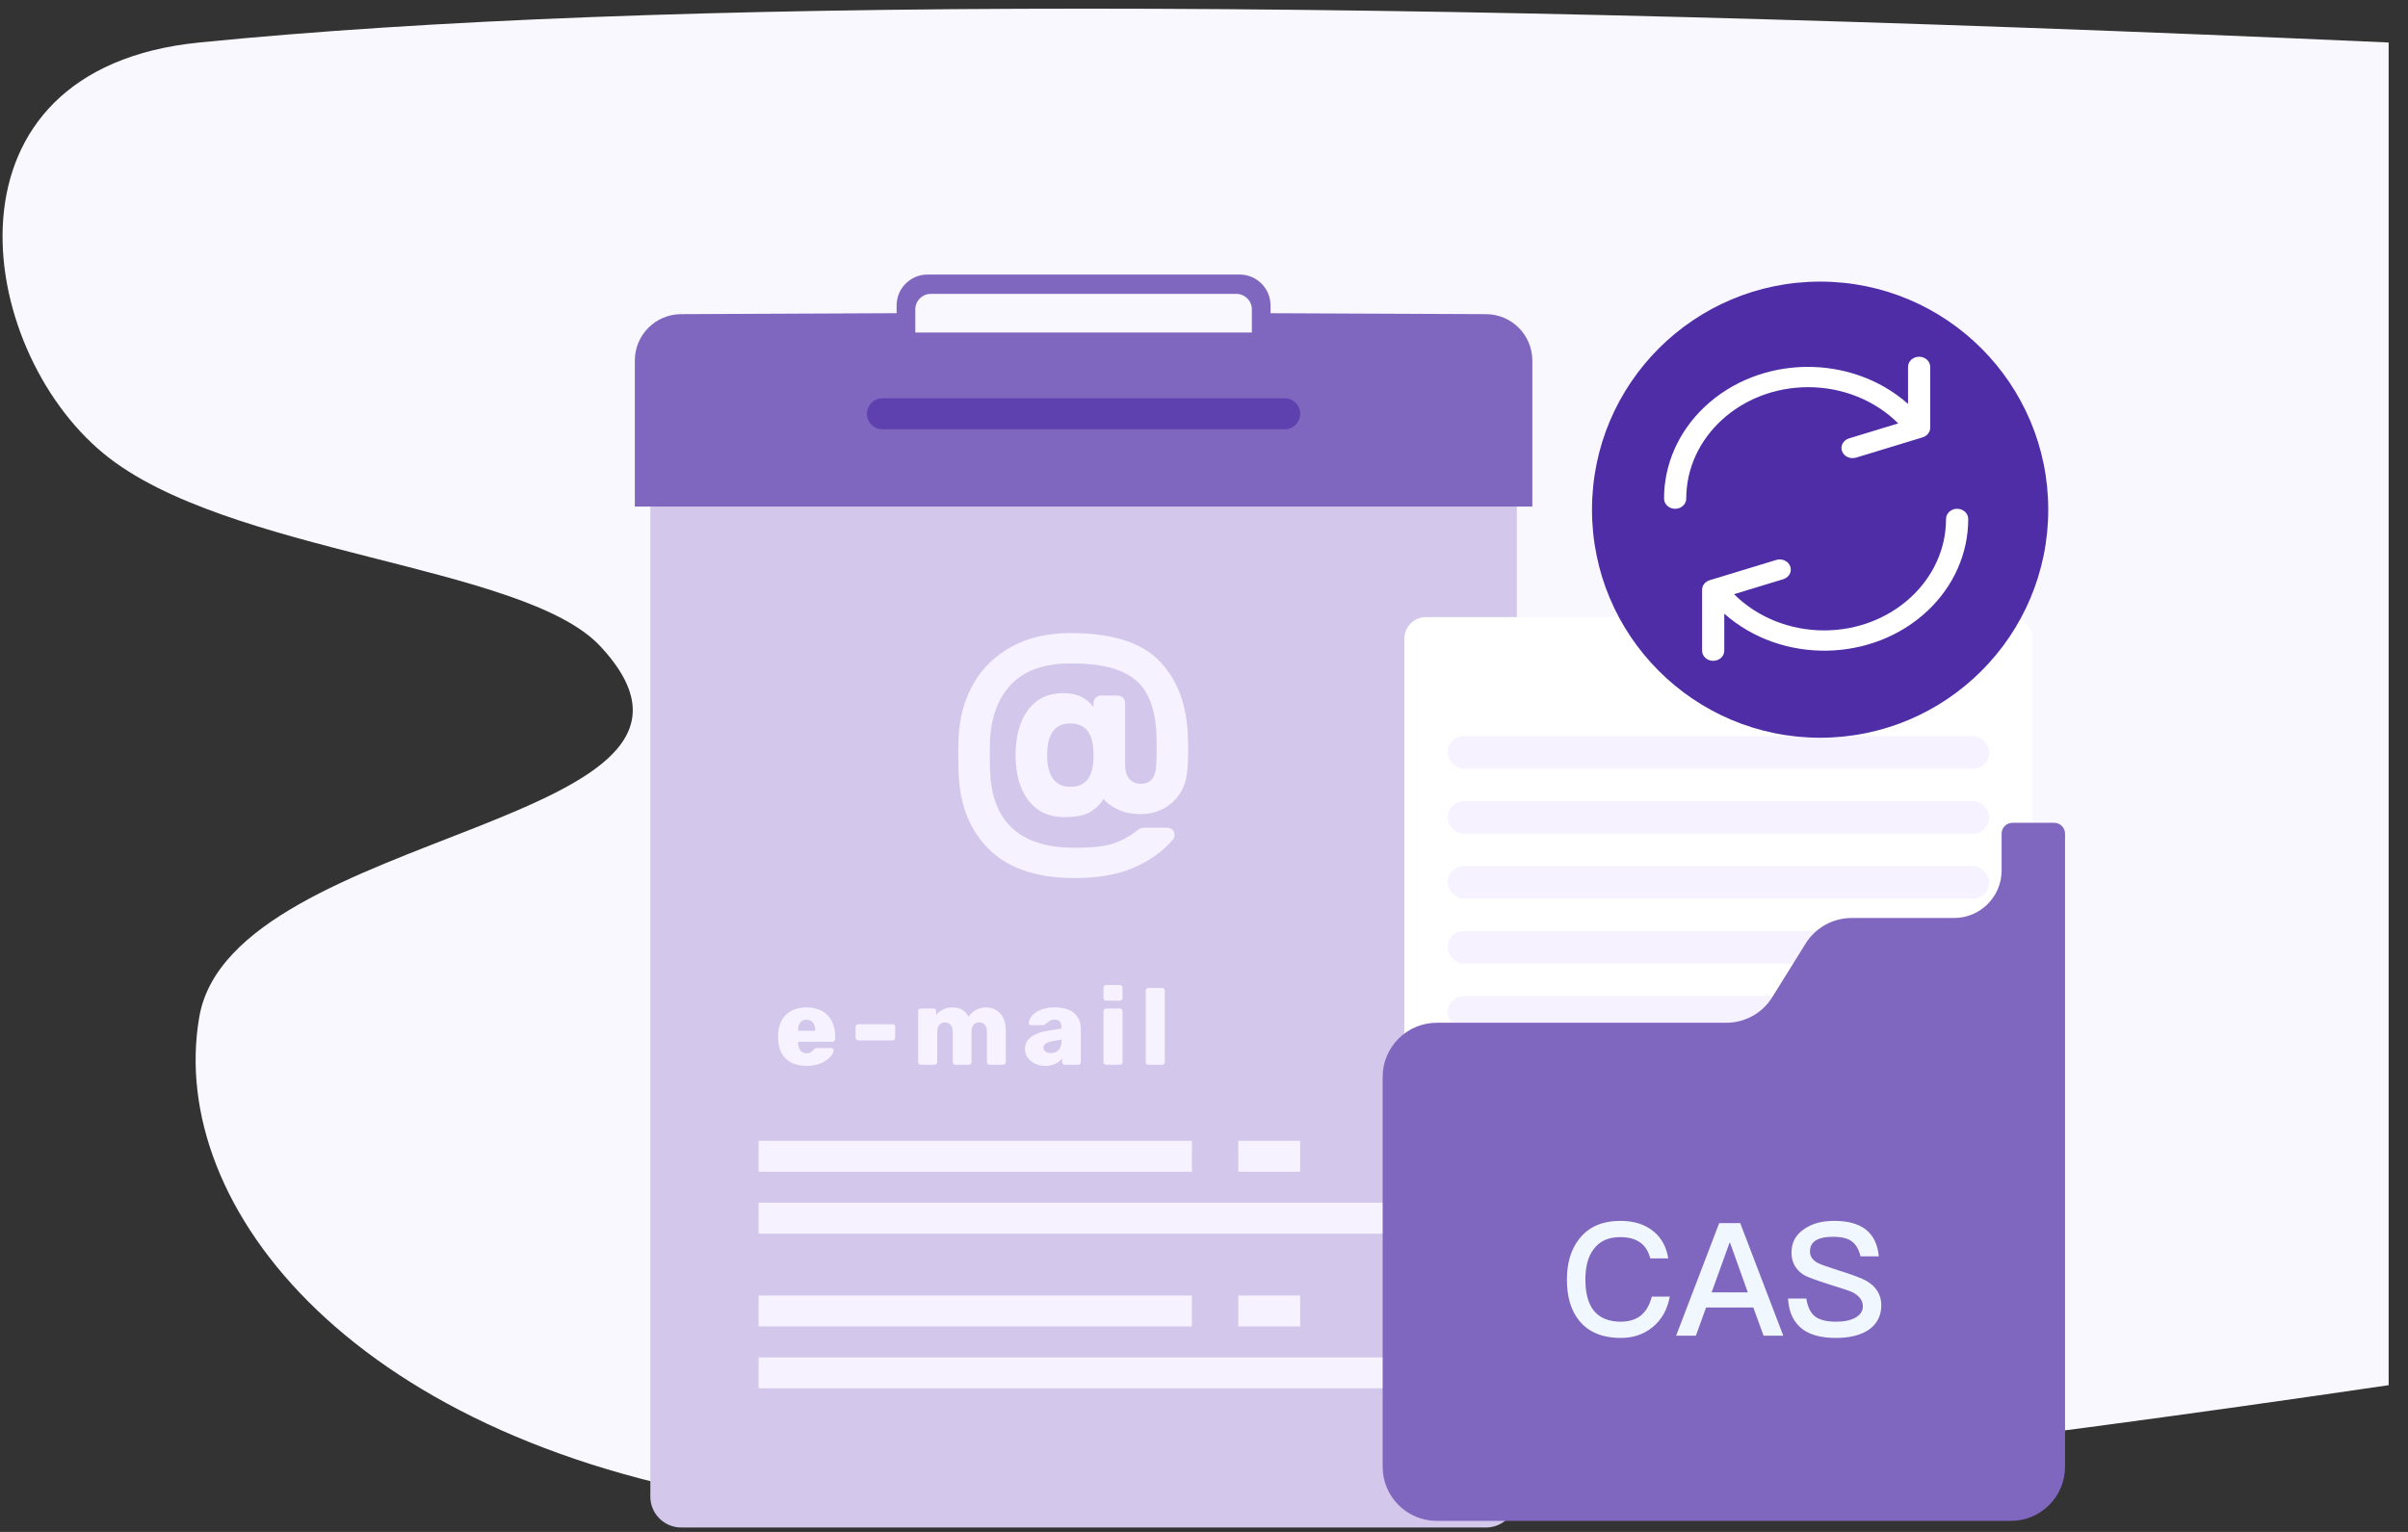<svg xmlns="http://www.w3.org/2000/svg" width="110" height="70" viewBox="0 0 110 70">
    <rect x="0" y="0" width="110" height="70" fill="#333333" stroke="none"/>
    <g fill="none" fill-rule="evenodd">
        <path fill="#FAF8FF" d="M9.103 1.942C29.76-.12 63.098-.12 109.116 1.942v61.353c-36.804 5.41-61.478 7.221-74.023 5.436C16.275 66.053 7.6 55.176 9.103 46.471c1.502-8.707 25.99-8.707 18.318-16.943-3.494-3.75-17.093-4.194-22.685-8.801-5.914-4.872-7.772-17.574 4.367-18.785z"/>
        <g>
            <g fill-rule="nonzero">
                <path fill="#D3C8EB" d="M40.29 10.603H.708V55.84c0 .781.633 1.414 1.414 1.414h36.756c.78 0 1.414-.633 1.414-1.414V10.603z" transform="translate(29 12) translate(0 .545)"/>
                <path fill="#F6F2FF" d="M20.094 27.578c1.081 0 1.986-.161 2.716-.484.73-.324 1.316-.744 1.76-1.261.055-.074.083-.143.083-.208.009-.102-.021-.185-.09-.25-.07-.064-.155-.096-.257-.096h-1.025c-.083 0-.16.018-.229.055-.069.037-.136.083-.2.139-.315.24-.66.42-1.04.54-.378.12-.95.18-1.718.18-2.336 0-3.616-1.03-3.837-3.09-.028-.267-.042-.641-.042-1.122v-.184c.004-.414.018-.722.042-.924.12-.97.478-1.73 1.074-2.28.595-.549 1.457-.823 2.583-.823.933 0 1.677.11 2.23.332.555.222.961.559 1.22 1.011.259.453.411 1.04.457 1.76.01.157.014.388.014.693 0 .388-.004.66-.014.817 0 .25-.055.46-.166.63-.11.171-.29.257-.54.257-.222 0-.397-.076-.527-.229-.13-.152-.194-.372-.194-.658v-2.798c0-.102-.032-.185-.097-.25-.064-.065-.147-.097-.25-.097H21.3c-.093 0-.173.032-.243.097-.069.065-.104.148-.104.25v.18c-.157-.204-.344-.36-.56-.471-.218-.111-.493-.167-.825-.167-.683 0-1.217.254-1.6.762s-.575 1.201-.575 2.078c0 .869.196 1.557.589 2.065.392.508.935.762 1.628.762.535 0 .932-.079 1.191-.236.259-.157.462-.355.61-.596.138.176.353.335.644.478.29.144.644.215 1.06.215.572 0 1.062-.187 1.468-.56.407-.375.628-.89.665-1.546.019-.295.028-.595.028-.9 0-.213-.01-.494-.028-.845-.101-1.377-.563-2.457-1.385-3.242-.822-.785-2.138-1.178-3.949-1.178-1.043 0-1.935.201-2.674.603-.738.402-1.309.937-1.71 1.607-.402.67-.64 1.406-.714 2.21-.028.23-.042.623-.042 1.177 0 .527.014.924.042 1.192.12 1.348.619 2.42 1.496 3.214.878.794 2.138 1.191 3.782 1.191zm-.207-4.17c-.342 0-.603-.122-.783-.367-.18-.245-.27-.602-.27-1.074 0-.97.35-1.454 1.053-1.454.36 0 .628.118.803.353.176.236.263.603.263 1.101 0 .5-.087.864-.263 1.095-.175.23-.443.346-.803.346zM7.851 36.16c.254 0 .474-.042.66-.124.187-.083.329-.181.426-.297.097-.115.146-.216.146-.302 0-.026-.01-.048-.032-.067-.022-.018-.047-.027-.077-.027h-.648c-.04 0-.068.004-.087.013-.018.008-.042.028-.071.061-.043.05-.089.09-.136.122-.048.031-.112.047-.19.047-.123 0-.217-.046-.283-.136-.066-.091-.1-.21-.104-.36v-.029h1.569c.036 0 .067-.012.091-.037.025-.025.037-.055.037-.091v-.124c0-.254-.048-.48-.146-.68-.097-.2-.244-.357-.44-.47-.196-.114-.436-.171-.72-.171-.392 0-.704.11-.935.331-.231.221-.353.528-.366.92v.154c.006.412.125.726.356.943.23.216.548.324.95.324zm.39-1.604h-.786v-.01c0-.158.034-.28.102-.368.067-.087.164-.131.29-.131.124 0 .222.044.291.131.07.087.104.21.104.369v.01zm3.529.44c.036 0 .066-.012.089-.036.023-.025.035-.054.035-.087v-.495c0-.036-.012-.066-.035-.089-.023-.023-.053-.034-.09-.034h-1.558c-.036 0-.067.011-.091.034-.025.023-.037.053-.037.09v.494c0 .036.012.066.037.09.024.022.055.034.091.034h1.559zm1.92 1.114c.036 0 .066-.012.089-.037.023-.025.034-.054.034-.087v-1.375c0-.149.033-.258.1-.33.065-.07.15-.106.252-.106.105 0 .191.036.257.107.066.07.099.182.099.334v1.37c0 .037.012.066.037.09.025.023.055.034.092.034h.608c.036 0 .066-.012.09-.037.022-.025.034-.054.034-.087v-1.37c0-.152.032-.263.096-.334.065-.071.148-.107.25-.107.11 0 .196.036.26.107.064.07.096.182.096.334v1.37c0 .037.013.066.038.09.024.023.055.034.091.034h.609c.036 0 .066-.012.089-.037.023-.025.034-.054.034-.087v-1.405c0-.363-.085-.636-.254-.819-.17-.183-.39-.274-.661-.274-.162 0-.313.04-.455.118-.142.08-.253.182-.332.307-.135-.283-.384-.425-.747-.425-.158 0-.3.033-.425.099-.126.066-.228.146-.307.242v-.168c0-.036-.012-.066-.035-.09-.023-.022-.053-.034-.089-.034h-.574c-.033 0-.062.012-.086.035-.025.023-.037.053-.037.089v2.325c0 .033.012.062.037.087.024.025.053.037.086.037h.624zm5.066.05c.179 0 .332-.033.46-.097.13-.064.23-.147.302-.25v.173c0 .033.013.062.037.087.025.025.054.037.087.037h.609c.036 0 .066-.012.089-.037.023-.025.034-.054.034-.087v-1.499c0-.307-.099-.55-.297-.73-.197-.18-.5-.27-.91-.27-.257 0-.473.04-.648.12-.175.079-.305.173-.391.284-.086.11-.13.21-.134.3-.003.029.006.055.028.076.021.021.048.032.081.032h.574c.02 0 .036-.011.05-.034.033-.017.07-.043.113-.08.057-.046.107-.08.151-.104.045-.023.1-.034.166-.034.119 0 .203.028.253.084.049.056.074.145.074.267v.06l-.614.094c-.326.052-.583.149-.77.289-.186.14-.279.322-.279.547 0 .142.04.272.121.39.081.12.193.213.337.28.143.068.303.102.477.102zm.248-.584c-.096 0-.176-.023-.24-.07-.065-.046-.097-.107-.097-.183 0-.145.139-.244.416-.296l.41-.07v.06c0 .181-.045.32-.135.415-.091.096-.21.144-.354.144zm3.147-2.395c.036 0 .066-.012.091-.037.025-.025.037-.055.037-.092v-.46c0-.036-.012-.067-.037-.091-.025-.025-.055-.038-.091-.038h-.619c-.033 0-.062.013-.086.038-.025.024-.038.055-.038.091v.46c0 .037.012.067.035.092.023.025.053.037.09.037h.618zm0 2.93c.036 0 .066-.012.091-.035.025-.024.037-.053.037-.09v-2.325c0-.036-.012-.066-.037-.09-.025-.022-.055-.034-.091-.034h-.619c-.033 0-.062.012-.086.035-.025.023-.038.053-.038.089v2.325c0 .033.013.062.038.087.024.025.053.037.086.037h.619zm1.934 0c.037 0 .066-.013.09-.038.023-.025.034-.054.034-.087v-3.265c0-.036-.011-.066-.035-.09-.023-.022-.052-.034-.089-.034h-.618c-.036 0-.067.012-.092.035-.024.023-.037.053-.037.089v3.265c0 .037.013.066.037.09.025.023.056.034.092.034h.618z" transform="translate(29 12) translate(0 .545)"/>
                <path fill="#7F66BF" d="M27.626 0c.781 0 1.414.633 1.414 1.414v.353l9.846.043c1.168.006 2.112.953 2.112 2.121v6.672H0V3.93c0-1.168.944-2.115 2.111-2.12l9.847-.044v-.353C11.958.633 12.59 0 13.37 0zm-.147.884h-13.96c-.39 0-.707.316-.707.706v1.06h15.374V1.59c0-.39-.317-.706-.707-.706z" transform="translate(29 12) translate(0 .545)"/>
                <path fill="#5F40AF" d="M11.31 5.655h18.378c.39 0 .707.316.707.707 0 .39-.317.707-.707.707H11.31c-.39 0-.707-.317-.707-.707 0-.39.316-.707.707-.707z" transform="translate(29 12) translate(0 .545)"/>
                <path fill="#F6F2FF" d="M35.343 49.48v1.414H5.655V49.48h29.688zm-9.896-2.828v1.414H5.655v-1.414h19.792zm4.948 0v1.414h-2.828v-1.414h2.828zM35.343 42.411v1.414H5.655v-1.414h29.688zm-9.896-2.827v1.414H5.655v-1.414h19.792zm4.948 0v1.414h-2.828v-1.414h2.828z" transform="translate(29 12) translate(0 .545)"/>
            </g>
            <g transform="translate(29 12) translate(34.161 16.197)">
                <path fill="#FFF" d="M1.98 0h26.718c.547 0 .99.443.99.99v36.12H.99V.99c0-.547.443-.99.99-.99z"/>
                <rect width="24.74" height="1.484" x="2.969" y="5.443" fill="#F6F2FF" rx=".742"/>
                <rect width="24.74" height="1.484" x="2.969" y="8.412" fill="#F6F2FF" rx=".742"/>
                <rect width="24.74" height="1.484" x="2.969" y="11.38" fill="#F6F2FF" rx=".742"/>
                <rect width="24.74" height="1.484" x="2.969" y="14.349" fill="#F6F2FF" rx=".742"/>
                <rect width="24.74" height="1.484" x="2.969" y="17.318" fill="#F6F2FF" rx=".742"/>
                <path fill="#7F66BF" d="M2.474 18.538h13.223c.855 0 1.65-.441 2.1-1.168l1.524-2.45c.452-.727 1.246-1.169 2.102-1.169H26.1c1.201 0 2.175-.974 2.175-2.175v-1.68c0-.273.222-.495.495-.495h1.907c.274 0 .495.222.495.495v28.929c0 1.366-1.107 2.474-2.474 2.474H2.474C1.108 41.299 0 40.191 0 38.825V21.012c0-1.366 1.108-2.474 2.474-2.474z"/>
                <path fill="#F0F7FF" fill-rule="nonzero" d="M10.883 32.94c.555 0 1.031-.16 1.428-.476.425-.34.692-.808.807-1.414h-.822c-.1.39-.274.685-.519.88-.23.173-.533.267-.901.267-.563 0-.98-.18-1.248-.527-.245-.324-.367-.793-.367-1.398 0-.592.122-1.053.375-1.385.274-.375.677-.555 1.218-.555.36 0 .656.072.887.231.238.159.397.404.483.743h.822c-.08-.52-.303-.938-.678-1.24-.39-.318-.894-.476-1.5-.476-.821 0-1.449.266-1.881.814-.382.476-.57 1.103-.57 1.868 0 .778.18 1.398.548 1.86.418.533 1.06.807 1.918.807zm3.425-.102l.468-1.29h2.156l.469 1.29h.901l-1.968-5.147h-.96l-1.968 5.147h.902zm2.372-1.982h-1.651l.814-2.257h.03l.807 2.257zm4.03 2.083c.656 0 1.168-.137 1.529-.396.36-.267.54-.635.54-1.096 0-.476-.223-.844-.67-1.11-.202-.116-.65-.289-1.348-.505-.476-.152-.772-.26-.88-.317-.245-.13-.36-.31-.36-.527 0-.245.1-.425.317-.533.173-.094.418-.137.742-.137.375 0 .664.065.851.209.188.137.325.368.397.685h.836c-.05-.563-.26-.98-.62-1.247-.339-.253-.815-.375-1.42-.375-.556 0-1.01.122-1.37.375-.39.26-.577.62-.577 1.074 0 .454.195.8.591 1.038.152.087.548.23 1.183.433.57.173.9.288 1.002.338.317.16.483.375.483.65 0 .216-.116.382-.332.511-.216.123-.519.188-.894.188-.425 0-.735-.08-.937-.224-.224-.166-.36-.447-.418-.836h-.837c.036.656.274 1.132.707 1.435.353.245.85.367 1.485.367z"/>
            </g>
            <g transform="translate(29 12) translate(43.421 .868)">
                <circle cx="10.724" cy="10.421" r="10.421" fill="#4F2DA7"/>
                <path fill="#FFF" d="M15.246 3.433c-.28 0-.506.208-.506.463v1.692c-2.609-2.308-6.77-2.247-9.295.138-1.19 1.124-1.853 2.627-1.85 4.191 0 .256.227.464.506.464.28 0 .507-.208.507-.464 0-2.813 2.496-5.094 5.573-5.093 1.563 0 3.054.6 4.11 1.655l-2.244.684c-.266.08-.41.343-.322.586.089.243.376.374.642.294l3.04-.927c.207-.063.346-.24.346-.44v-2.78c0-.255-.227-.463-.507-.463zM16.983 10.38c-.28 0-.507.208-.507.464 0 2.814-2.495 5.094-5.573 5.094-1.563 0-3.054-.601-4.11-1.655l2.245-.684c.266-.081.41-.344.321-.587-.088-.243-.376-.374-.641-.293l-3.04.926c-.207.063-.347.241-.346.44v2.78c0 .256.227.463.506.463.28 0 .507-.207.507-.463v-1.692c2.608 2.308 6.77 2.247 9.294-.138 1.19-1.123 1.854-2.627 1.85-4.191 0-.256-.226-.463-.506-.463z"/>
            </g>
        </g>
    </g>
</svg>
